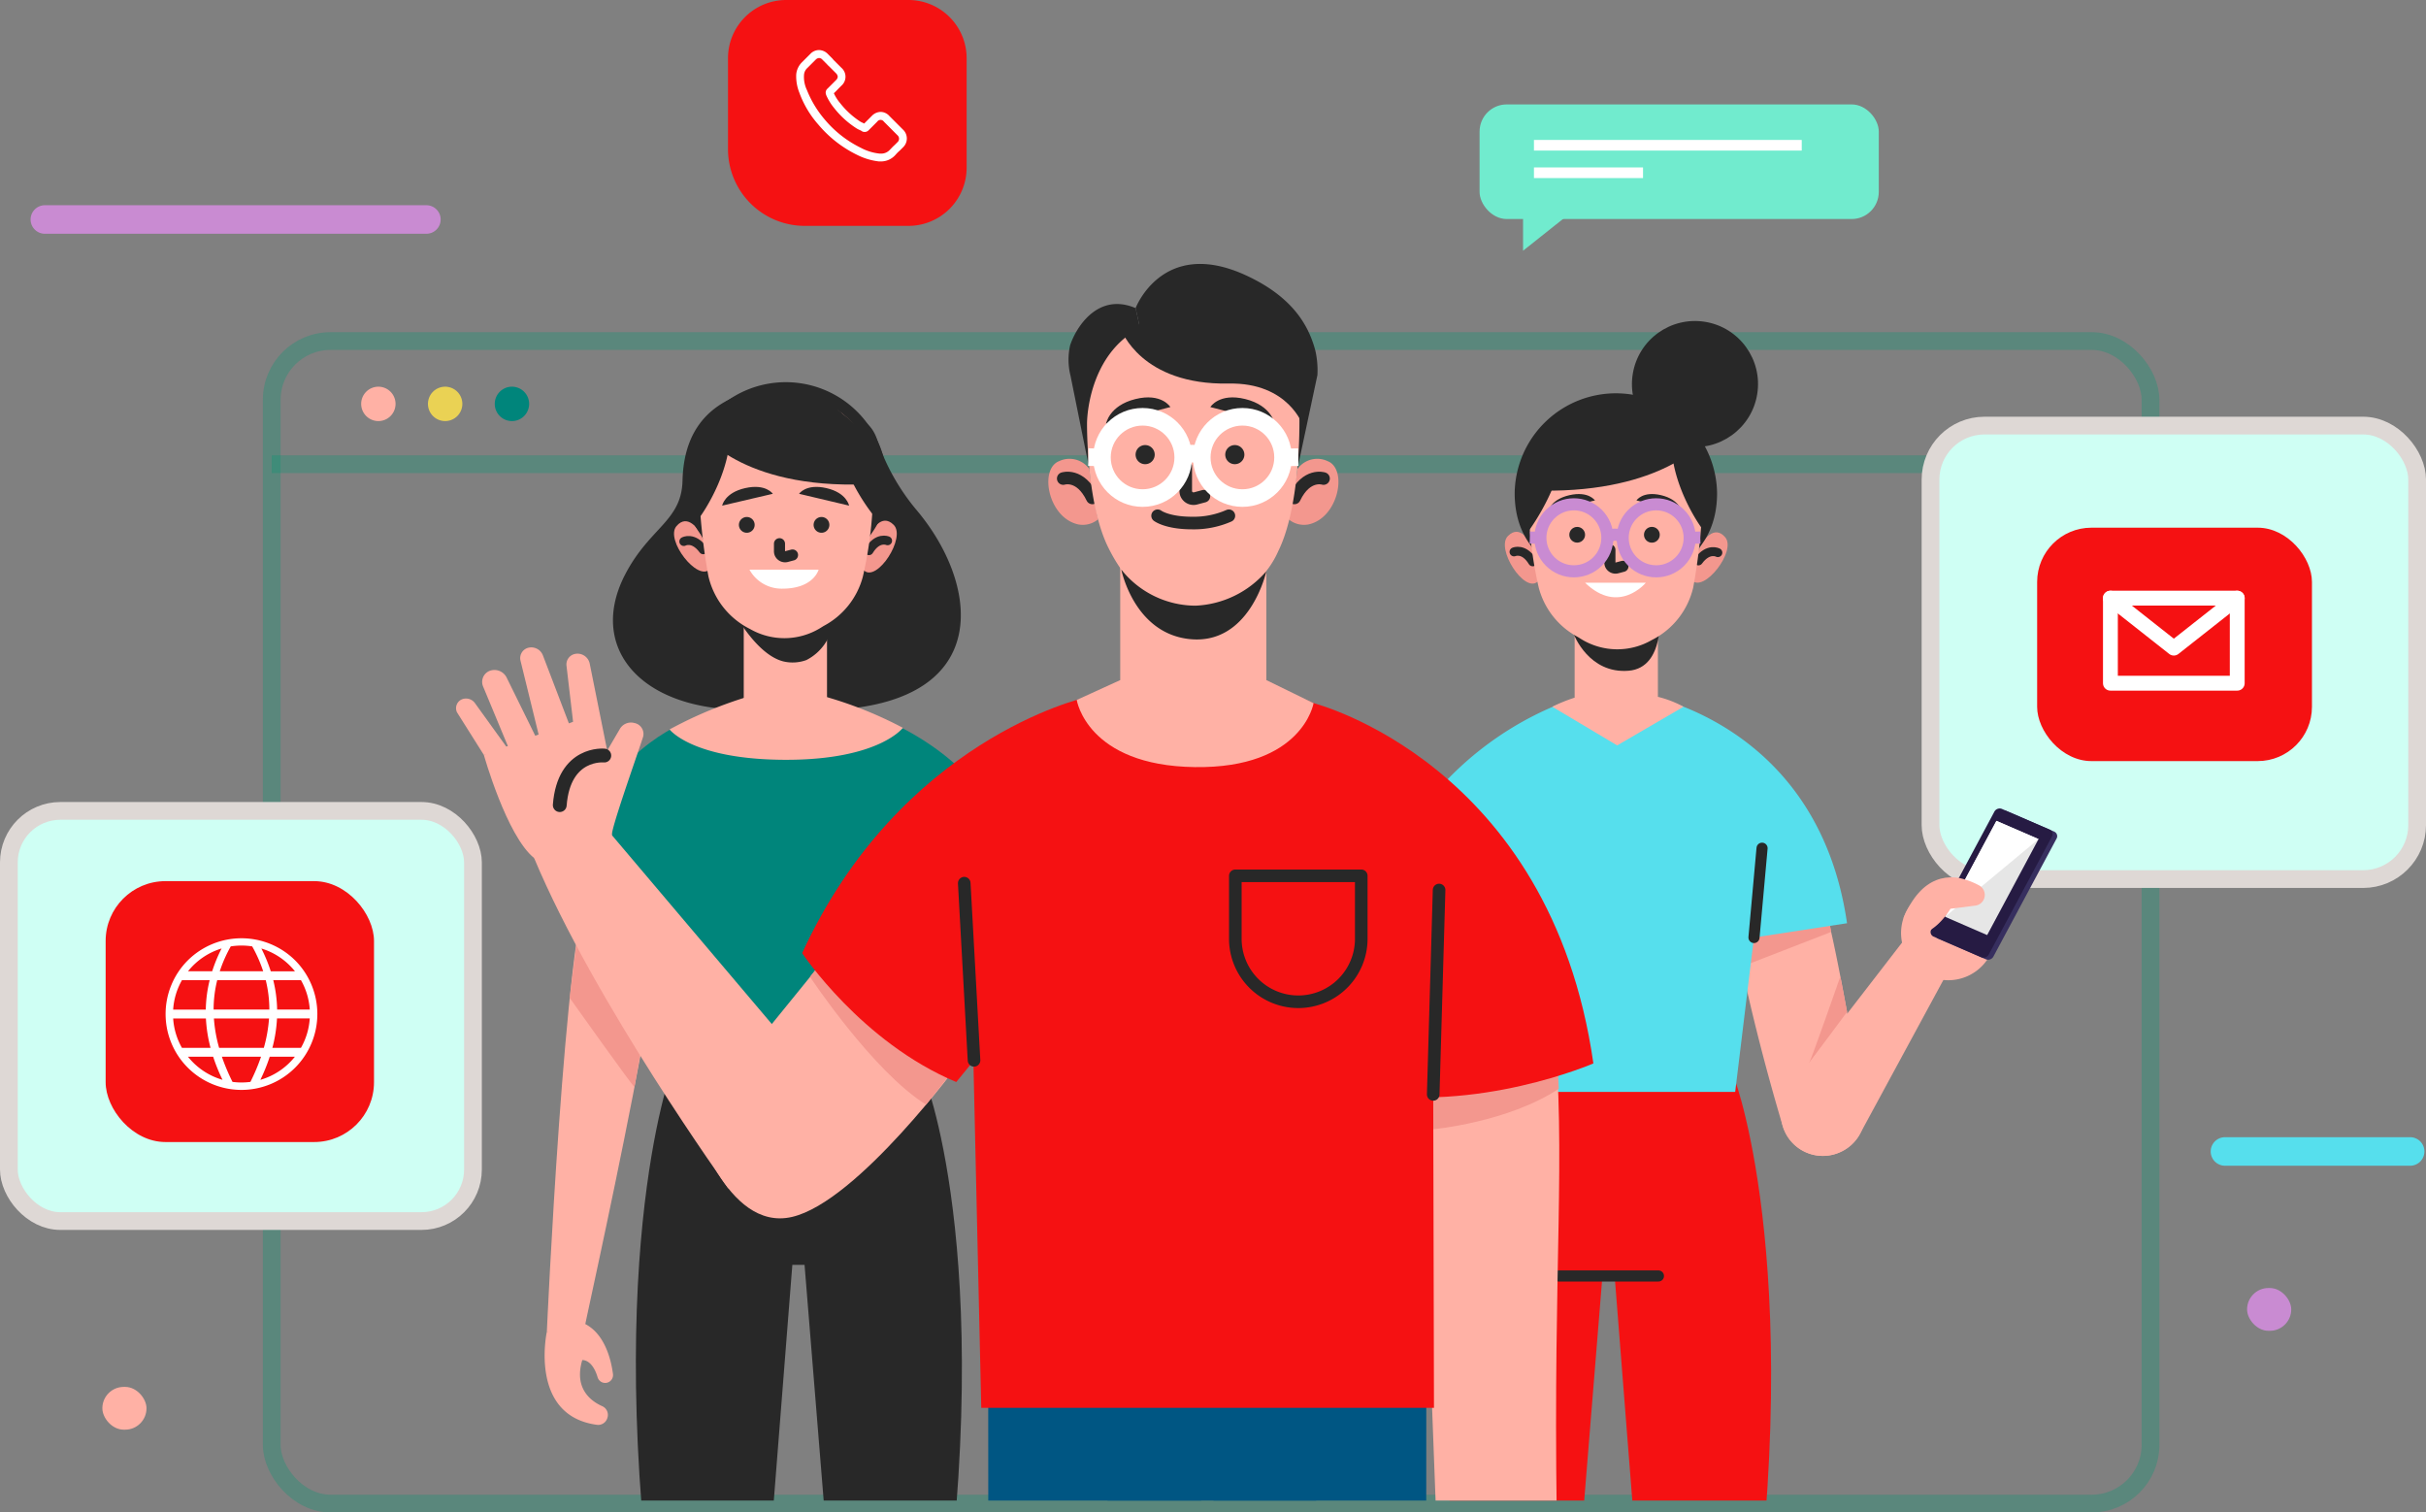 <svg xmlns="http://www.w3.org/2000/svg" width="269.179" height="167.8" viewBox="0 0 269.179 167.8">
    <rect x="0" y="0" width="269.179" height="167.8" fill="#808080" stroke="none"/>
    <defs>
        <clipPath id="5cmioubiwa">
            <path data-name="Rectangle 8573" style="fill:none" d="M0 0h191.725v138.88H0z"/>
        </clipPath>
    </defs>
    <g data-name="Group 32758">
        <g data-name="Group 30967">
            <g data-name="Group 30955">
                <g data-name="Group 30939">
                    <g data-name="Group 30938" transform="translate(30.15 37.838)">
                        <path data-name="Line 395" transform="translate(0 13.665)" style="stroke-width:1.968px;stroke-miterlimit:10;stroke:#009672;opacity:.3;fill:none" d="M0 0h208.464"/>
                        <rect data-name="Rectangle 8559" width="208.464" height="128.979" rx="6.521" style="stroke-width:1.968px;stroke-miterlimit:10;stroke:#009672;opacity:.3;fill:none"/>
                        <g data-name="Group 30937">
                            <path data-name="Path 65409" d="M153.565 139.984a1.907 1.907 0 1 1-1.907-1.907 1.907 1.907 0 0 1 1.907 1.907z" transform="translate(-139.826 -133.012)" style="fill:#ffb1a5"/>
                            <path data-name="Path 65410" d="M171.317 139.984a1.907 1.907 0 1 1-1.906-1.907 1.907 1.907 0 0 1 1.906 1.907z" transform="translate(-150.168 -133.012)" style="fill:#ead254"/>
                            <path data-name="Path 65411" d="M189.07 139.984a1.907 1.907 0 1 1-1.907-1.907 1.907 1.907 0 0 1 1.907 1.907z" transform="translate(-160.509 -133.012)" style="fill:#00857b"/>
                        </g>
                    </g>
                </g>
                <g data-name="Group 30948">
                    <g data-name="Group 30942">
                        <g data-name="Group 30941">
                            <g data-name="Group 30940" transform="translate(214.201 47.218)">
                                <rect data-name="Rectangle 8560" width="53.995" height="50.313" rx="5.991" style="fill:#cffff4"/>
                                <rect data-name="Rectangle 8561" width="53.995" height="50.313" rx="5.991" style="stroke:#ded8d5;stroke-width:1.968px;stroke-miterlimit:10;fill:none"/>
                            </g>
                        </g>
                    </g>
                    <g data-name="Group 30947">
                        <g data-name="Group 30945">
                            <g data-name="Group 30944">
                                <g data-name="Group 30943" transform="translate(226.033 58.546)">
                                    <rect data-name="Rectangle 8562" width="30.492" height="25.896" rx="6.022" transform="rotate(180 15.246 12.948)" style="fill:#f51112"/>
                                </g>
                            </g>
                        </g>
                        <g data-name="Group 30946">
                            <path data-name="Path 65412" d="M628.755 203.713h-14.072v-9.437h14.071v9.437z" transform="translate(-380.52 -127.913)" style="stroke-width:1.647px;stroke-linecap:round;stroke-linejoin:round;stroke:#fff;fill:none"/>
                            <path data-name="Path 65413" d="m614.683 194.276 7.036 5.545 7.036-5.545" transform="translate(-380.52 -127.913)" style="stroke-width:1.647px;stroke-linecap:round;stroke-linejoin:round;stroke:#fff;fill:none"/>
                        </g>
                    </g>
                </g>
                <g data-name="Group 30954">
                    <g data-name="Group 30951">
                        <g data-name="Group 30950">
                            <g data-name="Group 30949" transform="translate(.984 89.966)">
                                <rect data-name="Rectangle 8563" width="51.494" height="45.507" rx="5.713" style="fill:#cffff4"/>
                                <rect data-name="Rectangle 8564" width="51.494" height="45.507" rx="5.713" style="stroke:#ded8d5;stroke-width:1.968px;stroke-miterlimit:10;fill:none"/>
                            </g>
                        </g>
                    </g>
                    <g data-name="Group 30953" transform="translate(11.722 97.76)">
                        <rect data-name="Rectangle 8565" width="29.776" height="28.946" rx="6.639" style="fill:#f51112"/>
                        <g data-name="Group 30952">
                            <path data-name="Path 65414" d="M100.249 287.119a8.419 8.419 0 1 0 11.906 0 8.452 8.452 0 0 0-11.906 0zm11.887 1.212h-2.683a17.072 17.072 0 0 0-1.043-2.528 7.6 7.6 0 0 1 3.726 2.528zm-9.025 4.248a13.621 13.621 0 0 1 .4-3.264h5.385a13.6 13.6 0 0 1 .4 3.264zm6.15.984a16.04 16.04 0 0 1-.578 3.264h-4.96a16.007 16.007 0 0 1-.579-3.264zm-3.058-8.087a7.644 7.644 0 0 1 1.189.092 15.469 15.469 0 0 1 1.221 2.762h-4.82a15.468 15.468 0 0 1 1.221-2.762 7.647 7.647 0 0 1 1.186-.091zm-2.208.326a17.023 17.023 0 0 0-1.043 2.528h-2.683a7.6 7.6 0 0 1 3.726-2.53zm-4.395 3.514h3.073a14.647 14.647 0 0 0-.43 3.264h-3.62a7.555 7.555 0 0 1 .977-3.264zm0 7.512a7.547 7.547 0 0 1-.976-3.264h3.634a15.861 15.861 0 0 0 .513 3.264zm.669.984h2.792a20.42 20.42 0 0 0 1.038 2.559 7.6 7.6 0 0 1-3.83-2.558zm5.933 2.855a7.668 7.668 0 0 1-.995-.065 22.663 22.663 0 0 1-1.177-2.79h4.344a22.791 22.791 0 0 1-1.177 2.79 7.68 7.68 0 0 1-.997.065zm2.1-.3a20.393 20.393 0 0 0 1.037-2.559h2.792a7.6 7.6 0 0 1-3.824 2.564zm4.5-3.543h-3.17a15.8 15.8 0 0 0 .513-3.264h3.634a7.549 7.549 0 0 1-.979 3.268zm.976-4.248h-3.619a14.647 14.647 0 0 0-.43-3.264h3.071a7.555 7.555 0 0 1 .981 3.268z" transform="translate(-91.132 -278.329)" style="fill:#fff"/>
                        </g>
                    </g>
                </g>
            </g>
            <g data-name="Group 30966" transform="translate(3.396)">
                <path data-name="Path 65415" d="M105.8 93.013H63.47a1.584 1.584 0 0 1-1.583-1.583 1.584 1.584 0 0 1 1.583-1.583h42.33a1.583 1.583 0 0 1 1.583 1.583 1.583 1.583 0 0 1-1.583 1.583z" transform="translate(-61.887 -67.077)" style="fill:#c98bd2"/>
                <path data-name="Path 65416" d="M663.47 340.7h-20.545a1.583 1.583 0 0 1-1.583-1.583 1.583 1.583 0 0 1 1.583-1.583h20.545a1.584 1.584 0 0 1 1.583 1.583 1.584 1.584 0 0 1-1.583 1.583z" transform="translate(-399.446 -211.365)" style="fill:#56dfed"/>
                <rect data-name="Rectangle 8566" width="4.899" height="4.746" rx="2.373" transform="translate(245.93 142.903)" style="fill:#c98bd2"/>
                <rect data-name="Rectangle 8567" width="4.899" height="4.746" rx="2.373" transform="translate(7.961 153.873)" style="fill:#ffb1a5"/>
                <g data-name="Group 30958">
                    <g data-name="Group 30957" transform="translate(160.772 11.585)">
                        <rect data-name="Rectangle 8568" width="44.295" height="12.716" rx="3.012" style="fill:#71ebce"/>
                        <g data-name="Group 30956">
                            <path data-name="Line 396" style="stroke-width:1.18px;stroke:#fff;stroke-miterlimit:10;fill:none" d="M0 0h29.713" transform="translate(6.033 4.531)"/>
                            <path data-name="Line 397" transform="translate(6.033 7.581)" style="stroke-width:1.18px;stroke:#fff;stroke-miterlimit:10;fill:none" d="M0 0h12.103"/>
                        </g>
                    </g>
                    <path data-name="Path 65417" d="M458.571 90.068v4.955l6.232-4.955z" transform="translate(-292.974 -67.206)" style="fill:#71ebce"/>
                </g>
                <g data-name="Group 30965">
                    <g data-name="Group 30963">
                        <g data-name="Group 30962">
                            <g data-name="Group 30961">
                                <g data-name="Group 30960">
                                    <g data-name="Group 30959">
                                        <path data-name="Rectangle 8569" d="M6.46 0h13.559a6.46 6.46 0 0 1 6.46 6.46V18.6a6.46 6.46 0 0 1-6.46 6.46H8.521A8.521 8.521 0 0 1 0 16.536V6.46A6.46 6.46 0 0 1 6.46 0z" style="fill:#f51112" transform="translate(77.379)"/>
                                    </g>
                                </g>
                            </g>
                        </g>
                    </g>
                    <g data-name="Group 30964">
                        <path data-name="Path 65418" d="m277.22 57.431-1.508-1.508a1.321 1.321 0 0 0-.969-.458 1.4 1.4 0 0 0-.969.43l-.861.862-.162-.081a2.482 2.482 0 0 1-.269-.135 9.284 9.284 0 0 1-2.235-2.046 4.889 4.889 0 0 1-.7-1.1c.215-.188.4-.4.592-.592l.242-.243a1.313 1.313 0 0 0 0-1.992l-.754-.754a2.449 2.449 0 0 1-.242-.269l-.512-.512a1.4 1.4 0 0 0-.969-.43 1.334 1.334 0 0 0-.969.43l-.943.943a2.166 2.166 0 0 0-.619 1.319 4.9 4.9 0 0 0 .35 2.046 11.011 11.011 0 0 0 2.1 3.527 13.089 13.089 0 0 0 4.308 3.366 7.151 7.151 0 0 0 2.423.727h.188a2.138 2.138 0 0 0 1.616-.7l.027-.027a4.145 4.145 0 0 1 .485-.485l.35-.35a1.351 1.351 0 0 0 0-1.968zm-.619 1.4-.323.323c-.188.162-.35.35-.538.539a1.28 1.28 0 0 1-.969.4h-.135a5.67 5.67 0 0 1-2.1-.646 12.256 12.256 0 0 1-4.012-3.15 11.678 11.678 0 0 1-1.965-3.258 3.336 3.336 0 0 1-.323-1.669 1.135 1.135 0 0 1 .377-.781l.915-.915a.565.565 0 0 1 .377-.188.513.513 0 0 1 .377.188l.485.485a2.515 2.515 0 0 0 .269.269l.754.754a.63.63 0 0 1 .189.377.564.564 0 0 1-.189.377l-.242.242-.673.673-.027.027a.589.589 0 0 0-.161.673v.027a6.212 6.212 0 0 0 .888 1.454 10 10 0 0 0 2.45 2.235 2.242 2.242 0 0 0 .35.188 2.519 2.519 0 0 1 .269.135l.027.027a.618.618 0 0 0 .754-.134l.942-.943a.445.445 0 0 1 .727 0l1.506 1.51a.51.51 0 0 1 0 .781z" transform="translate(-180.423 -43.05)" style="fill:#fff"/>
                    </g>
                </g>
            </g>
        </g>
        <g data-name="Group 31028">
            <g data-name="Group 31027" style="clip-path:url(#5cmioubiwa)" transform="translate(49.352 27.599)">
                <g data-name="Group 31026">
                    <g data-name="Group 30988">
                        <g data-name="Group 30968">
                            <path data-name="Path 65419" d="m470.038 319.751-15.238-2.029.119 1.513-13.028 1.735s-8.4 21.068-1 67.4h10.6l3.814-46.984h1.355l3.694 46.984h10.6c7.4-46.332-.916-68.619-.916-68.619z" transform="translate(-326.857 -227.424)" style="fill:#f51112"/>
                            <path data-name="Line 398" transform="translate(123.604 113.966)" style="stroke-width:1.233px;stroke:#282828;stroke-linecap:round;stroke-linejoin:round;fill:none" d="M0 0h11.057"/>
                        </g>
                        <g data-name="Group 30977">
                            <g data-name="Group 30974">
                                <g data-name="Group 30970">
                                    <g data-name="Group 30969">
                                        <path data-name="Path 65420" d="M522.87 266.473c-1.3-2.081-8.627-2.007-9.013-2.053-1.98-.232 1.269 15.521 5.388 29.291a4.623 4.623 0 0 0 6.231 2.94l.082-.035a4.63 4.63 0 0 0 2.745-5.123c-1.959-10.393-3.925-22.614-5.433-25.02z" transform="translate(-370.79 -196.372)" style="fill:#ffb1a5"/>
                                    </g>
                                    <path data-name="Path 65421" d="m526.19 278.489-9.35 3.628-.877-4.436 9.681-2.415z" transform="translate(-372.364 -202.691)" style="fill:#f3978e"/>
                                    <path data-name="Path 65422" d="M538.794 298.75s-4.429 5.948-4.218 5.675 3.474-9.613 3.474-9.613z" transform="translate(-383.202 -214.078)" style="fill:#f3978e"/>
                                </g>
                                <g data-name="Group 30973">
                                    <path data-name="Path 65423" d="m540.786 285.092-12.7 16.449a4.668 4.668 0 0 0 1.154 6.768 4.668 4.668 0 0 0 6.646-1.691l10.567-19.5z" transform="translate(-378.862 -208.415)" style="fill:#ffb1a5"/>
                                    <g data-name="Group 30971">
                                        <path data-name="Path 65424" d="M562.668 280.947a5.237 5.237 0 1 1 6.593-3.373 5.237 5.237 0 0 1-6.593 3.373z" transform="translate(-397.458 -200.046)" style="fill:#ffb1a5"/>
                                        <path data-name="Path 65425" d="M568.452 271.5s1.433-1.488-1.109-2.531-5.686-.8-7.693 4.069z" transform="translate(-397.814 -198.73)" style="fill:#ffb1a5"/>
                                    </g>
                                    <g data-name="Group 30972">
                                        <path data-name="Path 65426" d="m576.02 250.765 5.316 2.3a.548.548 0 0 1 .24.783l-6.993 13.062a.669.669 0 0 1-.83.319l-5.316-2.3a.548.548 0 0 1-.24-.783l6.993-13.062a.668.668 0 0 1 .83-.319z" transform="translate(-402.749 -188.391)" style="fill:#372f5f"/>
                                        <path data-name="Path 65427" d="m574.8 250.211 5.316 2.3a.548.548 0 0 1 .24.783l-6.993 13.062a.669.669 0 0 1-.83.319l-5.316-2.3a.548.548 0 0 1-.24-.783l6.993-13.062a.669.669 0 0 1 .83-.319z" transform="translate(-402.04 -188.068)" style="fill:#261b43"/>
                                        <path data-name="Path 65428" d="m576.438 253.461 4.671 2.025-5.7 10.646-4.671-2.025z" transform="translate(-404.274 -189.989)" style="fill:#e6e6e6"/>
                                        <path data-name="Path 65429" d="m581.109 255.486-10.37 8.621 5.7-10.646z" transform="translate(-404.274 -189.989)" style="fill:#fff"/>
                                    </g>
                                    <path data-name="Path 65430" d="M568.469 268.631a8.481 8.481 0 0 1 2.252.836 1.2 1.2 0 0 1 .581 1.335 1.194 1.194 0 0 1-1.009.9l-2.764.349s-1.442 2.485-3.326 2.764l1.728-4.364z" transform="translate(-400.466 -198.826)" style="fill:#ffb1a5"/>
                                </g>
                            </g>
                            <g data-name="Group 30976">
                                <g data-name="Group 30975">
                                    <path data-name="Path 65431" d="M456.3 219.721c-.305 0 19.6 2.754 22.882 25.445l-10.328 1.583-2.082 17.131h-28.808l-5.72-31.651a35.944 35.944 0 0 1 18.235-12.507z" transform="translate(-323.594 -170.334)" style="fill:#56dfed"/>
                                    <path data-name="Line 399" transform="translate(145.263 66.507)" style="stroke-width:1.233px;stroke:#282828;stroke-linecap:round;stroke-linejoin:round;fill:none" d="M0 9.908.896 0"/>
                                </g>
                            </g>
                        </g>
                        <g data-name="Group 30987" transform="translate(117.621 6.991)">
                            <path data-name="Path 65432" d="M478.056 209.5v-7.882h-9.237v7.975a17.934 17.934 0 0 0-2.481 1.006l7.2 4.291 7.365-4.291a12.016 12.016 0 0 0-2.847-1.099z" transform="translate(-461.076 -166.779)" style="fill:#ffb1a5"/>
                            <path data-name="Path 65433" d="M472.077 200.534s1.659 4.4 6.087 4.024c4.07-.349 3.422-6.454 3.422-6.454z" transform="translate(-464.419 -164.732)" style="fill:#282828"/>
                            <g data-name="Group 30980">
                                <path data-name="Path 65434" d="M457.362 182.171c-1.448 1.313-4.685-3.668-3.286-5.066s2.466.8 2.466.8l.625 1.487.471 2.014.112.528z" transform="translate(-453.733 -152.228)" style="fill:#f3978e"/>
                                <g data-name="Group 30979">
                                    <g data-name="Group 30978">
                                        <path data-name="Path 65435" d="M456.175 181.881s1.1-.493 2.069 1.1" transform="translate(-455.156 -155.24)" style="stroke-width:.993px;stroke:#282828;stroke-linecap:round;stroke-linejoin:round;fill:none"/>
                                    </g>
                                </g>
                            </g>
                            <g data-name="Group 30983">
                                <path data-name="Path 65436" d="M502.931 182.108c1.331 1.431 4.978-3.258 3.7-4.77s-2.525.584-2.525.584l-.748 1.428-.64 1.967-.156.516z" transform="translate(-482.18 -152.317)" style="fill:#f3978e"/>
                                <g data-name="Group 30982">
                                    <g data-name="Group 30981">
                                        <path data-name="Path 65437" d="M507.333 182.021s-1.05-.584-2.155.917" transform="translate(-483.702 -155.298)" style="stroke-width:.993px;stroke:#282828;stroke-linecap:round;stroke-linejoin:round;fill:none"/>
                                    </g>
                                </g>
                            </g>
                            <g data-name="Group 30984">
                                <path data-name="Path 65438" d="M456.344 150.913c0 6.593 5.027 9.72 11.228 9.72s11.228-3.126 11.228-9.72a11.229 11.229 0 0 0-22.456 0z" transform="translate(-455.254 -130.787)" style="fill:#282828"/>
                            </g>
                            <path data-name="Path 65439" d="M459.99 153.486a45.079 45.079 0 0 0 1.143 10.02 8.7 8.7 0 0 0 4.354 5.488l.4.249a7.641 7.641 0 0 0 7.778.086 8.737 8.737 0 0 0 4.613-5.859 65.9 65.9 0 0 0 1.047-9.983s.9-10.218-9.532-10.019-9.803 10.018-9.803 10.018z" transform="translate(-457.374 -132.902)" style="fill:#ffb1a5"/>
                            <g data-name="Group 30986" transform="translate(2.401 19.822)">
                                <path data-name="Path 65440" d="M481.648 181.441v1.414a.643.643 0 0 0 .045.238.63.63 0 0 0 .751.347l.649-.172" transform="translate(-472.395 -174.847)" style="stroke-width:1.232px;stroke:#282828;stroke-linecap:round;stroke-linejoin:round;fill:none"/>
                                <path data-name="Path 65441" d="m470.442 167.318-5.183 1.215s.235-1.319 2.356-1.8 2.827.585 2.827.585z" transform="translate(-462.848 -166.208)" style="fill:#282828"/>
                                <path data-name="Path 65442" d="m488.7 167.318 5.005 1.215s-.228-1.319-2.275-1.8-2.73.585-2.73.585z" transform="translate(-476.501 -166.208)" style="fill:#282828"/>
                                <ellipse data-name="Ellipse 4009" cx=".874" cy=".872" rx=".874" ry=".872" transform="translate(4.751 4.047)" style="fill:#282828"/>
                                <path data-name="Path 65443" d="M492.464 176.211a.874.874 0 1 1-.874-.872.873.873 0 0 1 .874.872z" transform="translate(-477.678 -171.293)" style="fill:#282828"/>
                                <path data-name="Path 65444" d="M475.052 190.172h6.741s-2.988 3.634-6.741 0z" transform="translate(-468.553 -179.933)" style="fill:#fff"/>
                                <g data-name="Group 30985">
                                    <circle data-name="Ellipse 4010" cx="3.717" cy="3.717" r="3.717" transform="rotate(-45 6.346 2.628)" style="stroke:#c98bd2;stroke-width:1.342px;stroke-miterlimit:10;fill:none"/>
                                    <circle data-name="Ellipse 4011" cx="3.717" cy="3.717" r="3.717" transform="rotate(-45 10.912 -8.395)" style="stroke:#c98bd2;stroke-width:1.342px;stroke-miterlimit:10;fill:none"/>
                                    <path data-name="Path 65445" d="M480.982 177.729a1.21 1.21 0 0 1 1.7 0" transform="translate(-472.007 -172.472)" style="stroke:#c98bd2;stroke-width:1.342px;stroke-miterlimit:10;fill:none"/>
                                    <path data-name="Line 400" transform="translate(.369 5.227)" style="stroke:#c98bd2;stroke-width:1.342px;stroke-miterlimit:10;fill:none" d="M1.171.03 0 0"/>
                                    <path data-name="Line 401" transform="translate(18.107 5.227)" style="stroke:#c98bd2;stroke-width:1.342px;stroke-miterlimit:10;fill:none" d="M0 .03 1.178 0"/>
                                </g>
                            </g>
                            <path data-name="Path 65446" d="M501.329 159.75s-4.17-5.637-3.208-11.348a8.216 8.216 0 0 1 3.9 5.578c.807 4.02-.692 5.77-.692 5.77z" transform="translate(-479.507 -135.779)" style="fill:#282828"/>
                            <path data-name="Path 65447" d="M459.173 159.6s4.844-6.4 3.882-12.114a9.538 9.538 0 0 0-4.166 5.961c-.806 4.018.284 6.153.284 6.153z" transform="translate(-456.564 -135.243)" style="fill:#282828"/>
                            <path data-name="Path 65448" d="M477.253 147.2s-5.355 5.862-20 4.858c0 0 2.243-8.6 9.343-9.518-.004-.003 8.194-.982 10.657 4.66z" transform="translate(-455.781 -132.324)" style="fill:#282828"/>
                            <circle data-name="Ellipse 4012" cx="6.995" cy="6.995" r="6.995" transform="rotate(-80.831 14.647 -.772)" style="fill:#282828"/>
                        </g>
                    </g>
                    <g data-name="Group 31002">
                        <path data-name="Path 65449" d="m254.888 318.011-13.028-1.735.119-1.513-15.237 2.029s-8.317 22.287-.915 68.623h10.6l3.694-46.984h1.355l3.814 46.984h10.6c7.396-46.335-1.002-67.404-1.002-67.404z" transform="translate(-201.559 -225.7)" style="fill:#282828"/>
                        <g data-name="Group 30997">
                            <path data-name="Path 65450" d="M250.3 152.093a24.025 24.025 0 0 1-4.375-7.89c-1.288-3.646-5.506-2.164-5.506-2.164s-3.515-4.521-8.8-2.947-7.126 5.338-7.234 9.813-3.627 5.174-6.337 10.35c-4.784 9.138 3.271 16.835 17.933 14.7l.02-.142a15.385 15.385 0 0 0 5.373.5c17.61-1.044 15.91-14.001 8.926-22.22z" transform="translate(-198.008 -123.17)" style="fill:#282828"/>
                            <g data-name="Group 30991">
                                <path data-name="Path 65451" d="M282.88 179.213c1.448 1.313 4.685-3.668 3.286-5.066s-2.466.8-2.466.8l-.625 1.487-.471 2.014-.112.527z" transform="translate(-236.357 -143.513)" style="fill:#f3978e"/>
                                <g data-name="Group 30990">
                                    <g data-name="Group 30989">
                                        <path data-name="Path 65452" d="M286.785 178.923s-1.1-.493-2.069 1.1" transform="translate(-237.653 -146.526)" style="stroke-width:.993px;stroke:#282828;stroke-linecap:round;stroke-linejoin:round;fill:none"/>
                                    </g>
                                </g>
                            </g>
                            <g data-name="Group 30994">
                                <path data-name="Path 65453" d="M236.868 179.15c-1.331 1.431-4.978-3.258-3.7-4.77s2.525.584 2.525.584l.748 1.429.64 1.967.156.516z" transform="translate(-207.467 -143.602)" style="fill:#f3978e"/>
                                <g data-name="Group 30993">
                                    <g data-name="Group 30992">
                                        <path data-name="Path 65454" d="M235.508 179.063s1.05-.584 2.155.917" transform="translate(-208.987 -146.584)" style="stroke-width:.993px;stroke:#282828;stroke-linecap:round;stroke-linejoin:round;fill:none"/>
                                    </g>
                                </g>
                            </g>
                            <g data-name="Group 30995">
                                <path data-name="Path 65455" d="M258.167 147.955c0 6.593-5.027 9.72-11.228 9.72s-11.228-3.127-11.228-9.72a11.229 11.229 0 0 1 22.456 0z" transform="translate(-209.105 -122.073)" style="fill:#282828"/>
                            </g>
                            <path data-name="Rectangle 8570" transform="translate(33.172 40.594)" style="fill:#ffb1a5" d="M0 0h9.237v11.961H0z"/>
                            <path data-name="Path 65456" d="M248.211 196.872s2.571 5.131 5.734 5.932a4.452 4.452 0 0 0 2.562-.148 5.507 5.507 0 0 0 2.957-4.161l.119-1.122a11.911 11.911 0 0 1-11.372-.501z" transform="translate(-216.387 -157.023)" style="fill:#282828"/>
                            <path data-name="Path 65457" d="M258.833 150.528a45.067 45.067 0 0 1-1.143 10.019 8.7 8.7 0 0 1-4.354 5.489l-.4.248a7.641 7.641 0 0 1-7.778.086 8.737 8.737 0 0 1-4.613-5.859 65.924 65.924 0 0 1-1.047-9.983s-.9-10.218 9.532-10.019 9.803 10.019 9.803 10.019z" transform="translate(-211.297 -124.188)" style="fill:#ffb1a5"/>
                            <g data-name="Group 30996">
                                <path data-name="Path 65458" d="M260.938 179.808v.84a.641.641 0 0 0 .046.237.631.631 0 0 0 .751.346l.649-.172" transform="translate(-223.801 -147.083)" style="stroke-width:1.23px;stroke:#282828;stroke-linecap:round;stroke-linejoin:round;fill:none"/>
                                <path data-name="Path 65459" d="m266.144 165.472 5.549 1.313s-.252-1.426-2.522-1.944-3.027.631-3.027.631z" transform="translate(-226.833 -138.286)" style="fill:#282828"/>
                                <path data-name="Path 65460" d="m251.322 165.472-5.62 1.313s.255-1.426 2.554-1.944 3.066.631 3.066.631z" transform="translate(-214.925 -138.286)" style="fill:#282828"/>
                                <path data-name="Path 65461" d="M251.9 173.577a.874.874 0 1 1-.874-.869.871.871 0 0 1 .874.869z" transform="translate(-217.518 -142.947)" style="fill:#282828"/>
                                <path data-name="Path 65462" d="M271.754 173.577a.874.874 0 1 1-.874-.869.871.871 0 0 1 .874.869z" transform="translate(-229.083 -142.947)" style="fill:#282828"/>
                                <path data-name="Path 65463" d="M252.959 186.7h7.672s-.541 2.108-4.021 2.108a4.069 4.069 0 0 1-3.651-2.108z" transform="translate(-219.153 -151.097)" style="fill:#fff"/>
                            </g>
                            <path data-name="Path 65464" d="M238.542 156.792s4.17-5.638 3.208-11.349a8.218 8.218 0 0 0-3.9 5.578c-.807 4.02.692 5.771.692 5.771z" transform="translate(-210.211 -127.064)" style="fill:#282828"/>
                            <path data-name="Path 65465" d="M280.271 156.069s-4.844-5.833-3.882-11.544a9.538 9.538 0 0 1 4.166 5.961c.805 4.02-.284 5.583-.284 5.583z" transform="translate(-232.728 -126.529)" style="fill:#282828"/>
                            <path data-name="Path 65466" d="M240.679 144.239s4.785 6.431 19.435 5.428c0 0-1.674-9.171-8.773-10.087-.001-.001-8.198-.98-10.662 4.659z" transform="translate(-211.999 -123.61)" style="fill:#282828"/>
                        </g>
                        <g data-name="Group 31001">
                            <g data-name="Group 30999">
                                <g data-name="Group 30998">
                                    <path data-name="Path 65467" d="M203.1 316.119c-.213.335 12.193-53.979 8.51-53.158-.336.075-6.787.674-7.745 2.623-2.779 5.651-4.773 50.123-4.773 50.123z" transform="translate(-187.77 -195.519)" style="fill:#ffb1a5"/>
                                    <path data-name="Path 65468" d="M198.753 387.752s-2 9.277 5.56 10.292a1.062 1.062 0 0 0 1.143-.7l.022-.063a1.061 1.061 0 0 0-.588-1.312c-1.232-.551-3.144-1.944-2.2-5.105 0 0 1.092-.134 1.7 1.9a.876.876 0 0 0 1.232.541.876.876 0 0 0 .474-.9c-.181-1.428-.9-4.864-3.655-5.786z" transform="translate(-187.436 -267.564)" style="fill:#ffb1a5"/>
                                </g>
                                <path data-name="Path 65469" d="M205.181 289.33s7.148 10.067 7.186 9.872 2.5-14.133 2.5-14.133l-8.674-3.757z" transform="translate(-191.32 -206.214)" style="fill:#f3978e"/>
                            </g>
                            <g data-name="Group 31000">
                                <path data-name="Path 65470" d="M223.522 222.393c.305 0-17.666.32-20.95 23.012l10.328 1.582 2.082 17.131h28.811l5.72-31.651s-4.066-6.858-15.919-10.217z" transform="translate(-189.8 -171.807)" style="fill:#00857b"/>
                                <path data-name="Path 65471" d="M231.716 222.646s2.54 3.371 12.946 3.371c10.309 0 12.945-3.548 12.945-3.548a44.449 44.449 0 0 0-13.129-4.494 46.718 46.718 0 0 0-12.762 4.671z" transform="translate(-206.778 -169.318)" style="fill:#ffb1a5"/>
                            </g>
                        </g>
                    </g>
                    <g data-name="Group 31025">
                        <g data-name="Group 31004">
                            <g data-name="Group 31003">
                                <path data-name="Path 65472" d="m316.414 401.367.025 45.254h22.387l1.721-45.254z" transform="translate(-256.118 -276.152)" style="fill:#005683"/>
                                <path data-name="Path 65473" d="m399.179 401.367-.025 45.254h-22.387l-1.721-45.254z" transform="translate(-290.274 -276.152)" style="fill:#005683"/>
                                <path data-name="Rectangle 8571" transform="translate(73.53 125.215)" style="fill:#005683" d="M0 0h23.148v15.722H0z"/>
                            </g>
                            <path data-name="Line 402" transform="translate(76.764 140.937)" style="stroke-width:1.397px;stroke:#282828;stroke-linecap:round;stroke-linejoin:round;fill:none" d="M0 0h15.966"/>
                        </g>
                        <g data-name="Group 31015">
                            <g data-name="Group 31006">
                                <g data-name="Group 31005">
                                    <path data-name="Path 65474" d="M445.769 306.763c1.388 15.335-.076 26.508.329 54.725l-13.362.559-1.991-52.817z" transform="translate(-322.721 -221.041)" style="fill:#ffb1a5"/>
                                    <path data-name="Path 65475" d="M434.686 324.58s8.275-.758 13.932-4.489l-.149-3.284-13.788 1.878z" transform="translate(-325.014 -226.892)" style="fill:#f3978e"/>
                                </g>
                                <path data-name="Path 65476" d="M402.894 222.188s26.282 6.61 31.045 39.97c0 0-12.863 5.577-25.754 3.178l2.9-11.158z" transform="translate(-306.496 -171.772)" style="fill:#f51112"/>
                            </g>
                            <g data-name="Group 31013">
                                <g data-name="Group 31010">
                                    <path data-name="Path 65477" d="m203.7 255.417 19.569 23.111-5.988 16.864s-14.874-20.679-21.557-36.663z" transform="translate(-185.812 -191.129)" style="fill:#ffb1a5"/>
                                    <g data-name="Group 31009">
                                        <g data-name="Group 31008">
                                            <g data-name="Group 31007">
                                                <path data-name="Path 65478" d="M196.561 238.408s-6.872 3.882-8.62 2.478c-3.055-2.454-5.578-11.438-5.578-11.438s12.85-4.845 12.729-4.655 1.469 13.615 1.469 13.615z" transform="translate(-178.027 -173.286)" style="fill:#ffb1a5"/>
                                                <path data-name="Path 65479" d="M213.127 239.912c-.121-.692 2.548-8.155 3.464-10.954a1.235 1.235 0 0 0-.977-1.555 1.426 1.426 0 0 0-1.59.652l-3.223 5.509z" transform="translate(-194.593 -174.79)" style="fill:#ffb1a5"/>
                                                <path data-name="Path 65480" d="m209.107 221.16-2.213-11.01a1.386 1.386 0 0 0-1.6-1.1 1.193 1.193 0 0 0-.98 1.324l.964 8.2z" transform="translate(-190.809 -164.105)" style="fill:#ffb1a5"/>
                                                <path data-name="Path 65481" d="m197.552 216.124-3.005-7.862a1.379 1.379 0 0 0-1.707-.841 1.188 1.188 0 0 0-.786 1.41l2.23 9.085z" transform="translate(-183.653 -163.13)" style="fill:#ffb1a5"/>
                                                <path data-name="Path 65482" d="m188.433 221.939-3.8-7.725a1.511 1.511 0 0 0-1.93-.74 1.317 1.317 0 0 0-.679 1.739l3.031 7.293z" transform="translate(-177.765 -166.628)" style="fill:#ffb1a5"/>
                                                <path data-name="Path 65483" d="m178.061 227.213-2.984-4.733a1.069 1.069 0 0 1 .521-1.428 1.221 1.221 0 0 1 1.491.434l3.923 5.443z" transform="translate(-173.725 -171.051)" style="fill:#ffb1a5"/>
                                            </g>
                                        </g>
                                        <path data-name="Path 65484" d="M207.475 236.095s-4.481-.47-4.941 5.5" transform="translate(-189.777 -179.868)" style="stroke-width:1.532px;stroke:#282828;stroke-linecap:round;stroke-linejoin:round;fill:none"/>
                                    </g>
                                </g>
                                <g data-name="Group 31012">
                                    <g data-name="Group 31011">
                                        <path data-name="Path 65485" d="M237.859 286.144s3.681 12.738 11.015 11.044 18.766-17.358 18.766-17.358l-2.559-26.748-20.581 25.337z" transform="translate(-210.356 -189.769)" style="fill:#ffb1a5"/>
                                        <path data-name="Path 65486" d="M269.051 291.714S276 302.2 281.93 305.894l3.88-4.9-14.97-11.581z" transform="translate(-228.527 -210.935)" style="fill:#f3978e"/>
                                    </g>
                                    <path data-name="Path 65487" d="M298.244 220.8s-20.405 4.6-31.279 28.314c0 0 6.57 9.9 17.1 14.3l7.052-8.639z" transform="translate(-227.312 -170.965)" style="fill:#f51112"/>
                                </g>
                            </g>
                            <g data-name="Group 31014">
                                <path data-name="Path 65488" d="M323.777 218.155a51.1 51.1 0 0 0-12.982 9.511l1.573 69.322H362.6l-.163-68.965s-6.332-6.2-13.194-9.217c-5.829-2.565-19.8-3.557-25.466-.651z" transform="translate(-252.844 -168.39)" style="fill:#f51112"/>
                                <path data-name="Rectangle 8572" d="M0 0h13.973v6.987a6.987 6.987 0 0 1-6.987 6.987h0A6.987 6.987 0 0 1 0 6.987V0h0z" transform="translate(87.715 69.57)" style="stroke-width:1.397px;stroke:#282828;stroke-linecap:round;stroke-linejoin:round;fill:none"/>
                                <path data-name="Line 403" transform="translate(109.672 71.145)" style="stroke-width:1.397px;stroke:#282828;stroke-linecap:round;stroke-linejoin:round;fill:none" d="M0 22.677.652 0"/>
                                <path data-name="Line 404" transform="translate(57.637 70.385)" style="stroke-width:1.397px;stroke:#282828;stroke-linecap:round;stroke-linejoin:round;fill:none" d="M1.085 19.658 0 0"/>
                            </g>
                        </g>
                        <g data-name="Group 31024">
                            <path data-name="Path 65489" d="m340.049 134.417-2.094-10.359a7.28 7.28 0 0 1-.044-3.369c.663-2.024 3.1-5.912 7.267-4.132l.9 4.1s-4.326.873-6.062 6.533z" transform="translate(-268.528 -109.972)" style="fill:#282828"/>
                            <path data-name="Path 65490" d="M346.151 122.313c-.076 1.361-1.277 7.316-5.5 9.486-.001.001-3.7-7.934 5.5-9.486z" transform="translate(-269.809 -113.59)" style="fill:#282828"/>
                            <path data-name="Path 65491" d="M360.982 191.511v-17.59h-16.216v17.59l-4.827 2.2s1.132 7.29 13.105 7.452 13.176-7.093 13.176-7.093z" transform="translate(-269.823 -143.654)" style="fill:#ffb1a5"/>
                            <path data-name="Path 65492" d="M355.588 110.353s2.976-7.851 12.153-3.677c5.554 2.526 7.11 5.913 7.772 8.313a9.653 9.653 0 0 1 .248 2.8l-2.22 10.425-8.666-14.424-8.386.665z" transform="translate(-278.939 -103.768)" style="fill:#282828"/>
                            <g data-name="Group 31018">
                                <path data-name="Path 65493" d="M397.251 158.411a2.7 2.7 0 0 1 3.348-.884c2.255.855 1.235 6.332-2.147 7.029a2.675 2.675 0 0 1-2.163-.566s.831-4.044.962-5.579z" transform="translate(-302.649 -133.966)" style="fill:#f3978e"/>
                                <g data-name="Group 31017">
                                    <g data-name="Group 31016">
                                        <path data-name="Path 65494" d="M401.036 162.4s-1.889-.63-3.229 2.151" transform="translate(-303.534 -136.906)" style="stroke-width:1.397px;stroke:#282828;stroke-linecap:round;stroke-linejoin:round;fill:none"/>
                                    </g>
                                </g>
                            </g>
                            <g data-name="Group 31021">
                                <path data-name="Path 65495" d="M336.95 158.411a2.7 2.7 0 0 0-3.348-.884c-2.255.855-1.235 6.332 2.147 7.029a2.675 2.675 0 0 0 2.163-.566s-.832-4.044-.962-5.579z" transform="translate(-265.429 -133.966)" style="fill:#f3978e"/>
                                <g data-name="Group 31020">
                                    <g data-name="Group 31019">
                                        <path data-name="Path 65496" d="M336.354 162.4s1.889-.63 3.229 2.151" transform="translate(-267.734 -136.906)" style="stroke-width:1.397px;stroke:#282828;stroke-linecap:round;stroke-linejoin:round;fill:none"/>
                                    </g>
                                </g>
                            </g>
                            <path data-name="Path 65497" d="M366.247 131.155c0 3.3-.323 10.208-2.352 14.307a10.11 10.11 0 0 1-9.189 6.043c-4.132.123-7.209-1.469-9.676-6.464s-2.349-13.825-2.349-13.825 0-11.793 11.655-11.793c12.276.001 11.911 11.732 11.911 11.732z" transform="translate(-271.419 -111.907)" style="fill:#ffb1a5"/>
                            <path data-name="Path 65498" d="M351.794 186.688s1.358 6.89 7.354 7.682c6.9.911 8.739-7.507 8.739-7.507a10.979 10.979 0 0 1-7.872 3.827 10.552 10.552 0 0 1-8.221-4.002z" transform="translate(-276.729 -151.091)" style="fill:#282828"/>
                            <g data-name="Group 31023">
                                <path data-name="Path 65499" d="M368.917 159.254v2.729a.892.892 0 0 0 .064.333.878.878 0 0 0 1.047.486l.905-.241" transform="translate(-286.704 -135.11)" style="stroke-width:1.397px;stroke:#282828;stroke-linecap:round;stroke-linejoin:round;fill:none"/>
                                <path data-name="Path 65500" d="M357.71 154.651a1.061 1.061 0 1 1-1.061-1.061 1.061 1.061 0 0 1 1.061 1.061z" transform="translate(-278.939 -131.81)" style="fill:#282828"/>
                                <path data-name="Path 65501" d="M381.54 154.651a1.061 1.061 0 1 1-1.061-1.061 1.061 1.061 0 0 1 1.061 1.061z" transform="translate(-292.821 -131.81)" style="fill:#282828"/>
                                <path data-name="Path 65502" d="m375.454 141.99 7.134 1.843s-.324-2-3.243-2.728-3.891.885-3.891.885z" transform="translate(-290.512 -124.427)" style="fill:#282828"/>
                                <path data-name="Path 65503" d="m354.88 141.99-7.134 1.843s.324-2 3.243-2.728 3.891.885 3.891.885z" transform="translate(-274.371 -124.427)" style="fill:#282828"/>
                                <path data-name="Path 65504" d="M361.436 172.379s1.052.807 3.82.807a9.673 9.673 0 0 0 4.089-.807" transform="translate(-282.346 -142.756)" style="stroke-width:1.397px;stroke:#282828;stroke-linecap:round;stroke-linejoin:round;fill:none"/>
                                <g data-name="Group 31022" transform="translate(71.404 18.642)">
                                    <circle data-name="Ellipse 4013" cx="4.509" cy="4.509" r="4.509" transform="translate(1.512)" style="stroke-width:1.951px;stroke:#fff;stroke-miterlimit:10;fill:none"/>
                                    <circle data-name="Ellipse 4014" cx="4.509" cy="4.509" r="4.509" transform="translate(12.588)" style="stroke-width:1.951px;stroke:#fff;stroke-miterlimit:10;fill:none"/>
                                    <path data-name="Path 65505" d="M368.246 156.257a1.467 1.467 0 0 1 2.059 0" transform="translate(-357.717 -151.748)" style="stroke-width:1.951px;stroke:#fff;stroke-miterlimit:10;fill:none"/>
                                    <path data-name="Line 405" transform="translate(0 4.47)" style="stroke-width:1.951px;stroke:#fff;stroke-miterlimit:10;fill:none" d="M1.512.038 0 0"/>
                                    <path data-name="Line 406" transform="translate(21.605 4.481)" style="stroke-width:1.951px;stroke:#fff;stroke-miterlimit:10;fill:none" d="M0 .027 1.688 0"/>
                                </g>
                            </g>
                            <path data-name="Path 65506" d="M351.794 119.31s2.165 6.151 11.935 5.962c6.639-.128 8.225 4.676 8.225 4.676s-1.156-10.74-1.459-10.638-10.1-2.615-10.1-2.615z" transform="translate(-276.729 -110.317)" style="fill:#282828"/>
                        </g>
                    </g>
                </g>
            </g>
        </g>
    </g>
</svg>
